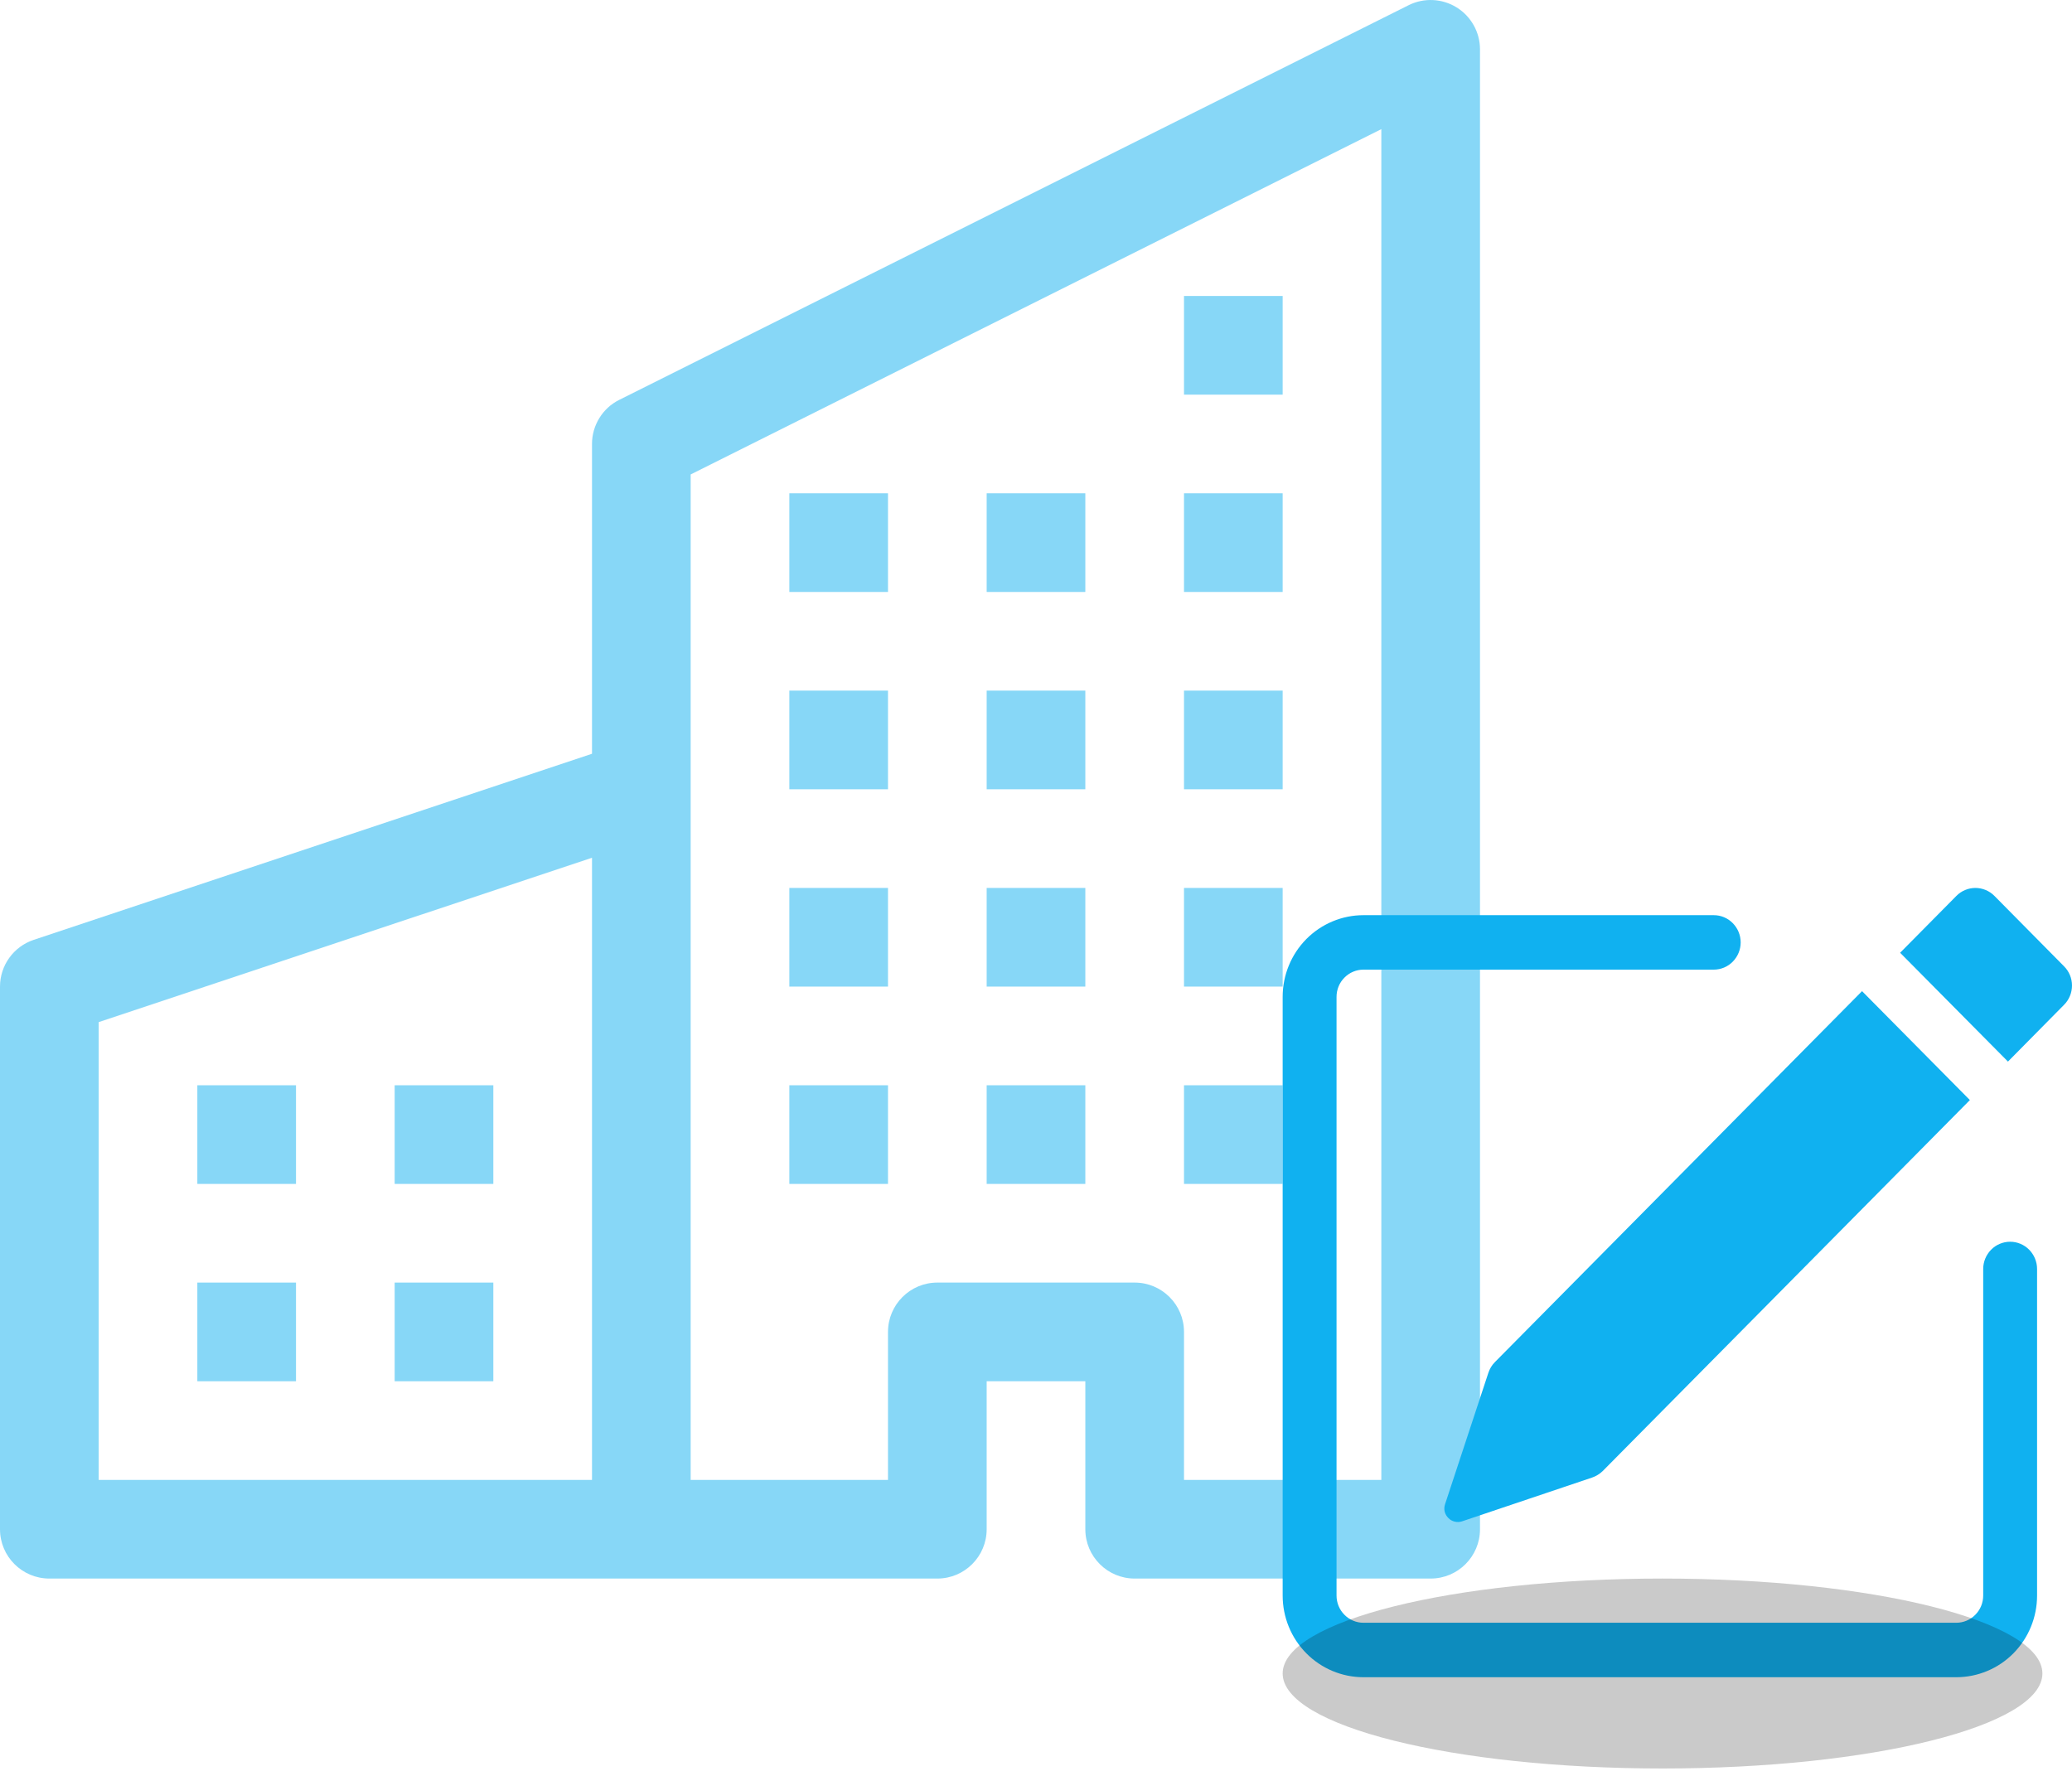<svg width="21" height="18" viewBox="0 0 21 18" fill="none" xmlns="http://www.w3.org/2000/svg">
<path d="M14.763 0.075C14.91 0.166 15 0.327 15 0.5V15.5C15 15.776 14.776 16 14.5 16H11.5C11.224 16 11 15.776 11 15.5V14H10V15.5C10 15.776 9.776 16 9.5 16H0.5C0.224 16 0 15.776 0 15.5V10C0 9.785 0.138 9.594 0.342 9.526L6 7.64V4.5C6 4.311 6.107 4.137 6.276 4.053L14.276 0.053C14.431 -0.025 14.616 -0.016 14.763 0.075ZM6 8.694L1 10.36V15H6V8.694ZM7 15H9V13.5C9 13.224 9.224 13 9.5 13H11.5C11.776 13 12 13.224 12 13.5V15H14V1.309L7 4.809V15Z" fill="#10B1F0" fill-opacity="0.5"/>
<path d="M2 11H3V12H2V11Z" fill="#10B1F0" fill-opacity="0.5"/>
<path d="M4 11H5V12H4V11Z" fill="#10B1F0" fill-opacity="0.5"/>
<path d="M2 13H3V14H2V13Z" fill="#10B1F0" fill-opacity="0.5"/>
<path d="M4 13H5V14H4V13Z" fill="#10B1F0" fill-opacity="0.5"/>
<path d="M8 9H9V10H8V9Z" fill="#10B1F0" fill-opacity="0.5"/>
<path d="M10 9H11V10H10V9Z" fill="#10B1F0" fill-opacity="0.5"/>
<path d="M8 11H9V12H8V11Z" fill="#10B1F0" fill-opacity="0.5"/>
<path d="M10 11H11V12H10V11Z" fill="#10B1F0" fill-opacity="0.5"/>
<path d="M12 9H13V10H12V9Z" fill="#10B1F0" fill-opacity="0.5"/>
<path d="M12 11H13V12H12V11Z" fill="#10B1F0" fill-opacity="0.5"/>
<path d="M8 7H9V8H8V7Z" fill="#10B1F0" fill-opacity="0.5"/>
<path d="M10 7H11V8H10V7Z" fill="#10B1F0" fill-opacity="0.5"/>
<path d="M12 7H13V8H12V7Z" fill="#10B1F0" fill-opacity="0.5"/>
<path d="M8 5H9V6H8V5Z" fill="#10B1F0" fill-opacity="0.5"/>
<path d="M10 5H11V6H10V5Z" fill="#10B1F0" fill-opacity="0.5"/>
<path d="M12 5H13V6H12V5Z" fill="#10B1F0" fill-opacity="0.5"/>
<path d="M12 3H13V4H12V3Z" fill="#10B1F0" fill-opacity="0.5"/>
<path d="M20.92 9.795C20.971 9.846 21 9.916 21 9.989C21 10.062 20.971 10.133 20.92 10.184L20.351 10.76L19.258 9.657L19.828 9.081C19.879 9.029 19.949 9 20.021 9C20.093 9 20.163 9.029 20.214 9.081L20.92 9.795ZM19.965 11.15L18.872 10.046L15.151 13.806C15.121 13.836 15.099 13.873 15.085 13.914L14.646 15.246C14.638 15.27 14.636 15.296 14.642 15.321C14.648 15.346 14.661 15.368 14.679 15.386C14.697 15.405 14.719 15.417 14.744 15.423C14.768 15.429 14.794 15.428 14.818 15.42L16.137 14.976C16.177 14.962 16.213 14.94 16.244 14.91L19.965 11.15Z" fill="#10B1F0"/>
<path fill-rule="evenodd" clip-rule="evenodd" d="M13 16.172C13 16.392 13.086 16.602 13.24 16.758C13.394 16.913 13.602 17 13.819 17H19.827C20.044 17 20.253 16.913 20.406 16.758C20.56 16.602 20.646 16.392 20.646 16.172V12.862C20.646 12.789 20.617 12.719 20.566 12.667C20.515 12.615 20.445 12.586 20.373 12.586C20.301 12.586 20.231 12.615 20.18 12.667C20.129 12.719 20.1 12.789 20.1 12.862V16.172C20.1 16.246 20.071 16.316 20.02 16.367C19.969 16.419 19.899 16.448 19.827 16.448H13.819C13.747 16.448 13.677 16.419 13.626 16.367C13.575 16.316 13.546 16.246 13.546 16.172V10.104C13.546 10.03 13.575 9.96 13.626 9.909C13.677 9.857 13.747 9.828 13.819 9.828H17.369C17.442 9.828 17.511 9.799 17.562 9.747C17.613 9.695 17.642 9.625 17.642 9.552C17.642 9.479 17.613 9.409 17.562 9.357C17.511 9.305 17.442 9.276 17.369 9.276H13.819C13.602 9.276 13.394 9.363 13.24 9.518C13.086 9.674 13 9.884 13 10.104V16.172Z" fill="#10B1F0"/>
<path d="M20.7 16.962C20.7 17.494 18.976 17.925 16.85 17.925C14.724 17.925 13 17.494 13 16.962C13 16.431 14.724 16 16.85 16C18.976 16 20.7 16.431 20.7 16.962Z" fill="black" fill-opacity="0.21"/>
</svg>
